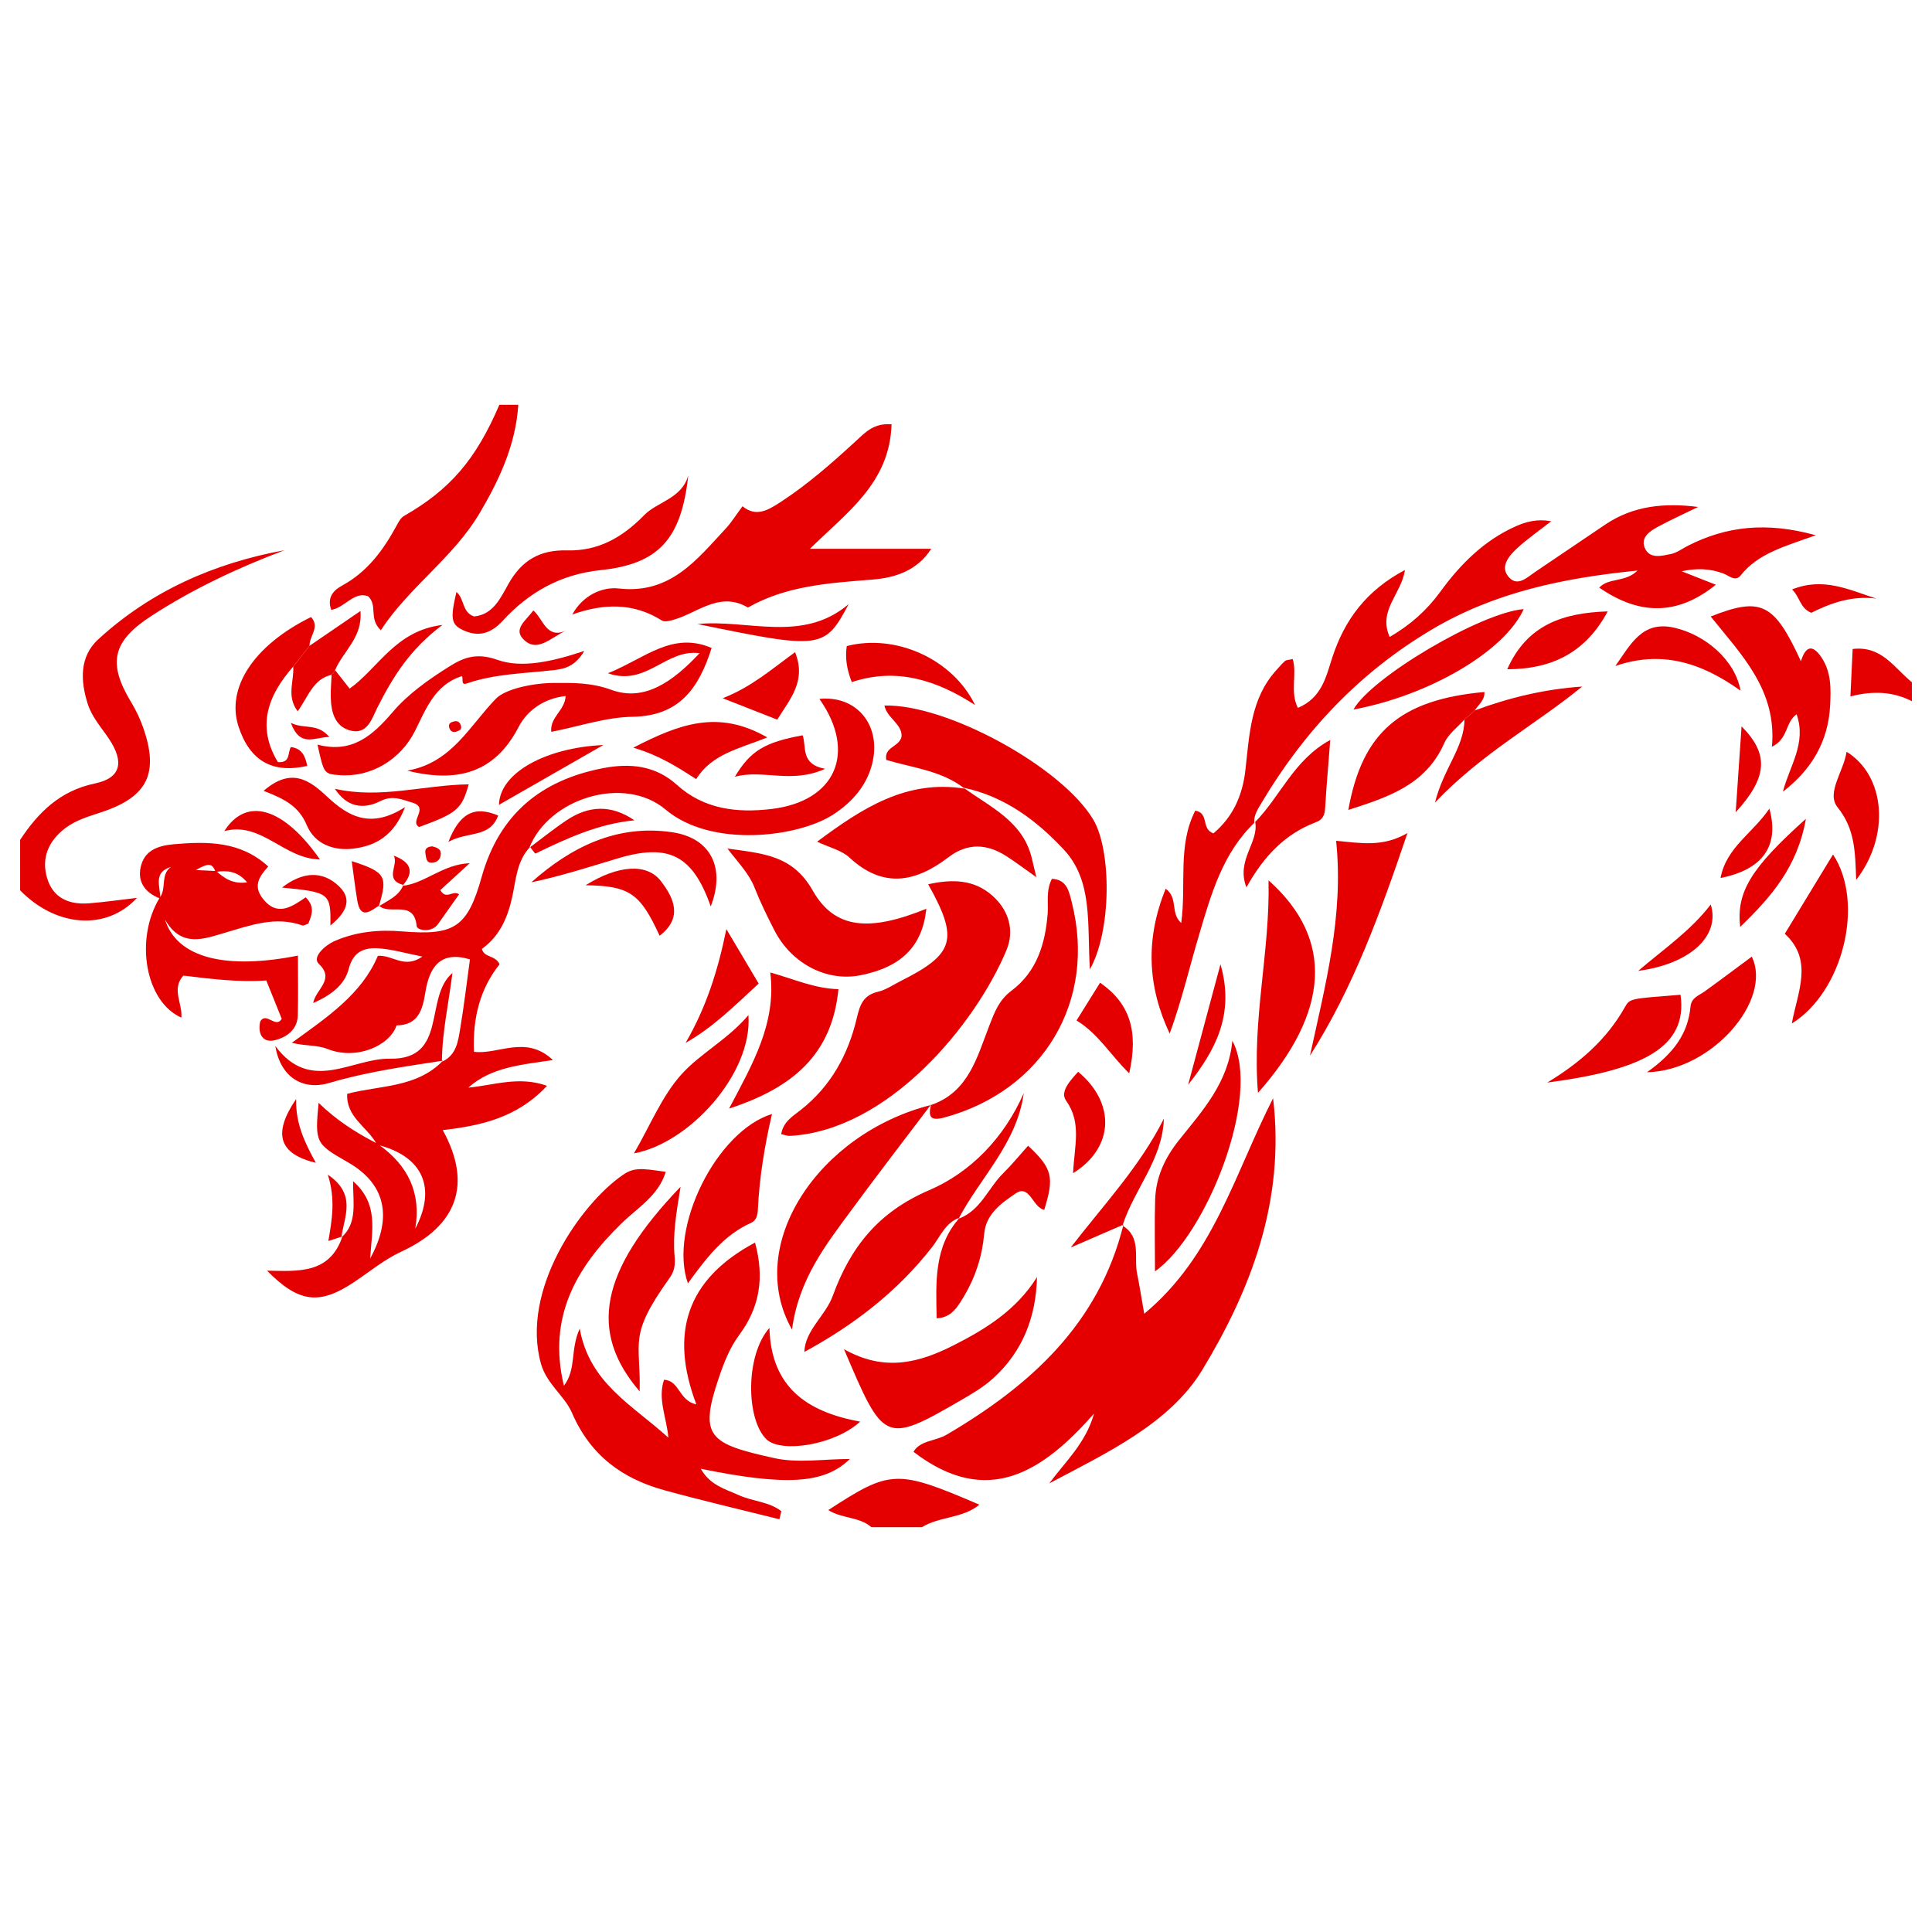 <svg id="SvgjsSvg1001" width="288" height="288" xmlns="http://www.w3.org/2000/svg" version="1.1" xmlns:xlink="http://www.w3.org/1999/xlink" xmlns:svgjs="http://svgjs.com/svgjs"><defs id="SvgjsDefs1002"></defs><g id="SvgjsG1008"><svg xmlns="http://www.w3.org/2000/svg" enable-background="new 0 0 2754 1634.04" viewBox="0 0 2754 1634.04" width="288" height="288"><path d="M28.685 637.245c26.055-39.467 57.114-70.119 106.848-80.473 36.888-7.68 41.926-30.436 19.79-63.604-10.743-16.098-24.037-30.468-30.163-49.522-10.756-33.457-11.838-67.715 14.81-92.192 75.2-69.072 165.503-108.732 265.425-127.08-66.258 25.102-130.09 54.991-189.702 93.69-55.374 35.949-62.658 66.87-28.742 122.893 6.904 11.403 12.769 23.726 17.168 36.305 22.674 64.847 6.381 98.395-58.545 120.184-18.481 6.202-37.306 11.335-52.982 23.417-23.576 18.17-34.008 42.388-25.354 71.116 8.644 28.697 31.883 37.951 59.968 35.674 22.109-1.792 44.105-4.965 68.023-7.742-43.509 47.28-115.246 41.794-166.542-10.757C28.685 685.185 28.685 661.215 28.685 637.245zM738.798 17.02c-3.636 56.882-26.954 106.962-55.298 154.812-37.516 63.334-99.934 104.564-140.655 166.505-17.682-16.637-4.096-34.61-17.877-48.195-20.086-8.06-33.457 16.286-52.794 19.214-6.787-18.901 4.687-28.689 15.697-34.709 35.89-19.625 58.445-50.42 77.293-85.094 2.801-5.154 5.984-11.318 10.705-14.027 65.684-37.694 102.369-80.129 135.963-158.505C720.82 17.02 729.809 17.02 738.798 17.02zM1242.169 1617.02c-17.25-15.212-42.146-12.111-61.452-24.419 88.964-57.925 97.448-58.219 215.413-7.696-24.246 19.875-56.954 16.53-82.05 32.115C1290.109 1617.02 1266.139 1617.02 1242.169 1617.02zM2725.315 439.492c-26.216-13.172-53.666-15.376-87.62-6.778 1.123-23.665 2.128-44.832 3.208-67.573 41.508-5.075 59.539 27.326 84.412 47.386C2725.315 421.514 2725.315 430.503 2725.315 439.492zM1168.038 436.287c53.615 76.211 23.387 146.049-68.481 156.941-49.059 5.816-96.014.482-134.716-34.476-30.8-27.819-67.065-31.074-105.17-23.744-88.43 17.01-148.016 65.645-173.069 155.025-20.168 71.954-38.931 83.779-112.816 77.698-33.55-2.761-65.766.196-96.579 13.631-14.297 6.234-32.59 23.168-22.884 32.408 23.956 22.808-4.464 36.237-7.857 56.06 26.345-11.562 44.897-26.448 50.594-48.614 6.682-26.009 23.416-30.965 44.547-29.223 18.337 1.511 36.363 6.785 60.53 11.59-26.186 18.122-42.336-2.715-63.537-1.028-22.955 54.492-71.631 87.024-122.648 123.962 20.671 4.979 35.568 2.761 51.12 8.892 40.482 15.962 87.947-3.894 98.275-33.735 31.417-.292 37.126-23.123 41.005-47.318 5.925-36.951 22.182-59.215 63.553-46.772-4.565 33.058-8.379 65.424-13.72 97.537-3.117 18.747-5.267 38.957-26.266 48.417l1.518-1.555c-37.598 38.95-90.087 34.948-136.5 47.229-1.854 32.588 27.563 46.635 41.09 70.098-29.054-15.077-56.635-32.562-81.911-57.266-5.259 56.818-4.457 58.341 41.852 84.793 52.28 29.862 64.832 76.582 31.605 137.31 2.829-41.128 12.158-78.379-24.306-110.394-.066 31.719 6.375 59.758-16.637 80.214l1.459-1.439c-17.974 53.761-63.2 49.58-107.466 48.771 45.148 45.757 74.539 49.341 123.896 16.447 22.304-14.865 43.424-32.434 67.495-43.555 79.527-36.742 101.602-96.081 59.105-173.26 54.424-6.258 106.267-17.608 148.611-63.133-40.263-14.355-75.801-.705-112.151 2.596 32.529-29.036 74.239-32.488 120.562-39.304-38.662-36.576-77.674-7.332-112.563-11.76-2.027-48.298 8.914-90.381 36.552-124.754-6.081-13.299-21.763-8.994-25.245-21.876 25.537-18.467 36.94-44.733 43.498-75.263 5.189-24.157 6.487-50.6 25.311-70.183l-1.262 1.361c27.964-70.732 135.389-104.316 194.454-54.504 65.283 55.054 188.422 39.211 237.913 7.586 27.39-17.502 50.331-42.559 57.424-77.287C1254.978 471.744 1219.857 431.065 1168.038 436.287zM591.916 1191.543c8.811-51.653-10.839-89.914-50.481-118.769C602.508 1089.541 622.527 1133.248 591.916 1191.543zM1600.054 1187.105c27.426 16.592 15.982 45.1 20.867 68.551 3.316 15.92 5.739 32.025 10.153 57.08 98.609-81.848 128.272-198.31 183.675-307.205 17.534 146.964-32.265 273.781-100.919 387.231-46.374 76.633-136.834 118.577-218.2 161.793 23.227-31.375 51.902-57.159 63.905-99.504-72.817 82.485-151.672 135.492-257.41 54.475 9.33-16.274 31.445-15.142 47.188-24.372 119.548-70.091 217.232-158.271 252.149-299.483L1600.054 1187.105zM1789.262 611.669c-46.388 43.904-62.805 102.981-80.084 161.143-13.839 46.581-24.772 94.026-41.868 140.532-31.553-67.307-34.904-134.431-5.657-206.505 18.424 13.746 5.994 34.253 22.128 48.889 7.529-55.131-5.493-110.744 20.077-160.207 20.065 3.416 7.886 26.035 25.819 32.466 27.029-22.789 41.263-52.562 45.555-89.8 5.779-50.14 7.154-102.366 44.314-143.07 4.015-4.398 7.8-9.081 12.29-12.933 1.885-1.617 5.332-1.413 10.9-2.682 6.544 21.559-4.29 46.096 7.313 69.608 34.518-14.5 40.263-44.892 49.203-72.191 17.513-53.476 48.52-95.255 103.4-124.384-4.574 33.892-38.81 57.541-21.661 95.412 29.498-17.102 52.831-37.896 72.224-64.526 28.449-39.064 62.175-72.944 107.209-93.072 15.021-6.713 31.005-10.963 50.788-7.323-17.812 13.979-34.81 25.578-49.608 39.513-10.7 10.077-23.147 24.793-11.748 39.07 12.714 15.924 26.459 1.801 38.487-6.322 33.434-22.579 66.807-45.248 100.285-67.761 39.767-26.741 84.323-30.957 131.947-24.842-19.311 9.443-38.922 18.329-57.823 28.531-11.92 6.434-25.119 15.867-17.56 31.135 7.292 14.729 23.764 9.921 36.51 7.417 8.443-1.659 16.071-7.54 24.026-11.603 55.329-28.263 112.75-34.531 182.55-15.173-43.718 15.876-81.77 25.483-106.93 57.193-7.525 9.484-16.008.8-24.001-2.343-19.601-7.708-39.744-8.011-60.162-3.468 15.283 6.012 30.366 11.946 48.71 19.162-56.175 45.273-110.209 42.616-166.183 4.167 13.297-14.598 37.144-7.064 54.478-24.351-105.424 10.499-203.654 30.887-293.361 84.16-102.735 61.009-181.695 144.671-242.356 246.668-5.352 8.999-11.309 17.734-10.648 28.927L1789.262 611.669zM1076.268 1211.289c13.941 51.397 6.045 93.107-22.719 131.945-13.227 17.861-21.477 38.968-28.784 60.459-28.704 84.42-14.26 94.313 79.198 114.87 33.69 7.411 70.379 1.19 107.449 1.19-35.902 35.288-90.383 38.796-212.516 13.939 13.622 23.882 35.407 29.018 54.245 37.623 19.614 8.959 42.98 9.111 60.612 22.824-.919 3.842-1.839 7.684-2.758 11.526-54.552-13.675-109.361-26.414-163.588-41.276-60.449-16.567-105.91-49.74-132.125-110.534-10.372-24.054-35.936-40.858-44.089-69.678-29.674-104.891 56.434-227.845 116.458-269.207 15.415-10.623 25.298-10 61.349-4.492-10.487 34.162-40.147 51.045-63.13 73.49-64.014 62.513-105.733 133.058-82.024 231.405 18.137-23.97 8.657-50.865 22.51-81.456 13.968 78.333 75.683 109.124 126.424 155.512-2.683-29.205-15.518-55.186-6.254-82.601 22.622 1.201 20.358 29.316 46.12 35.19C954.607 1341.735 977.46 1264.039 1076.268 1211.289zM1270.883 44.874c-2.667 83.924-63.676 125.46-116.376 177.46 58.537 0 114.752 0 172.94 0-20.075 31.119-50.936 41.211-83.919 43.861-61.151 4.913-122.247 8.513-177.333 39.815-43.402-25.393-75.998 12.57-113.917 19.334-2.776.495-6.426.673-8.596-.7-40.633-25.689-83.221-24.585-127.942-8.665 15.058-27.259 42.411-39.774 66.376-37.077 73.483 8.268 110.938-40.924 152.453-85.503 8.079-8.675 14.383-19.005 23.83-31.694 19.393 15.578 35.555 6.206 54.742-6.327 39.087-25.529 73.587-56.051 107.666-87.371C1233.773 56.09 1245.843 42.829 1270.883 44.874zM1113.591 1056.707c2.709-17.475 16.387-25.502 27.595-34.291 43.245-33.91 68.022-79.351 80.182-131.324 4.529-19.354 9.435-32.439 30.233-37.384 11.336-2.695 21.626-9.91 32.298-15.265 76.802-38.544 83.15-59.483 39.157-137.927 33.97-7.441 65.214-7.261 91.689 16.371 23.378 20.867 31.648 49.553 19.87 77.71-44.143 105.533-167.836 256.539-308.19 264.588C1122.396 1059.416 1118.253 1057.656 1113.591 1056.707z" fill="#e40000" class="color000 svgShape"></path><path d="M228.351 720.87c-23.226-8.663-33.934-26.229-26.619-49.187 6.481-20.338 24.771-26.366 46.271-28.254 48.658-4.272 95.364-4.115 134.354 31.788-12.028 13.457-22.079 26.889-8.19 45.157 20.718 27.248 41.792 12.289 61.592-1.254 13.799 13.653 8.508 25.675 3.707 37.517-3.255 1.052-6.356 3.268-8.421 2.541-38.074-13.41-73.288-.452-109.278 10.114-30.585 8.979-63.243 22.41-86.572-18.502 16.88 54.419 85.709 72.003 189.488 51.414 0 28.985.564 57.144-.184 85.268-.568 21.373-17.583 32.069-34.052 35.595-15.797 3.382-23.54-9.544-19.451-27.153 8.812-14.1 22.029 10.885 30.59-3.623-6.73-16.718-13.937-34.62-21.999-54.645-38.606 2.801-78.391-2.074-118.212-6.935-17.466 19.382-.855 40.066-2.87 59.889-51.146-22.537-66.954-111.186-31.031-170.702 10.421-12.943.702-33.012 16.207-44.107C217.338 683.833 229.045 704.379 228.351 720.87zM307.089 682.86c-4.679-15.183-13.641-10.406-27.945-2.669 12.925.652 20.961 1.058 28.997 1.463 11.498 10.112 23.407 19.009 44.179 16.12C337.711 680.603 322.653 680.888 307.089 682.86zM1375.079 564.201c-32.583-25.738-73.527-29.467-111.712-40.928-3.531-18.913 18.742-18.239 21.819-33.481.83-17.947-20.942-26.257-24.45-44.032 88.777-2.382 253.505 87.73 297.885 162.973 25.718 43.602 26.13 157.706-5.023 213.079-4.09-65.083 4.671-125.971-37.316-170.887-39.04-41.764-84.562-75.776-142.646-87.997L1375.079 564.201z" fill="#e40000" class="color000 svgShape"></path><path d="M1373.636 562.928c37.914 27.681 83.951 47.452 96.915 99.44 1.739 6.973 3.345 13.979 6.688 27.995-17.766-12.523-29.84-21.713-42.575-29.871-27.854-17.843-55.332-19.408-82.935 1.687-46.616 35.627-93.002 44.704-140.855.247-11.323-10.52-28.818-14.396-46.125-22.581 64.201-47.782 127.365-88.895 210.33-75.643L1373.636 562.928zM1327.356 1015.077c53.36-18.35 65.525-68.484 82.667-112.546 7.785-20.01 13.904-36.86 31.949-50.416 35.923-26.987 48.102-66.689 51.438-109.906 1.235-15.995-2.687-32.662 6.069-49.435 21.609.89 24.431 18.358 28.256 33.345 35.826 140.382-40.364 268.331-181.156 306.74-20.705 5.649-23.602-.912-19.425-18.326L1327.356 1015.077zM1367.957 1175.821c-20.21 6.719-27.678 26.911-38.833 41.288-49.884 64.293-112.704 112.07-182.566 150.071 1.09-31.134 30.07-51.31 40.576-80.148 25.199-69.172 64.805-119.343 137.307-150.402 59.153-25.341 107.055-74.822 134.873-138.331-9.685 71.391-61.668 119.784-92.942 179.026L1367.957 1175.821zM866.631 399.735c53.323-21.588 91.472-60.14 147.768-36.054-18.506 58.359-46.559 97.07-112.807 98.083-37.978.581-75.765 13.635-115.797 21.497-2.152-21.209 19.575-30.353 20.491-51.076-30.483 3.291-54.573 20.146-67.036 44.151-34.145 65.767-87.588 79.905-158.703 62.225 63.225-11.159 88.234-63.194 126.332-102.547 13.714-14.166 53.474-22.329 82.793-22.48 27.081-.139 53.076-.616 81.777 9.843 47.599 17.345 87.884-11.957 125.791-52.2C949.242 364.502 921.686 418.955 866.631 399.735zM1320.484 735.432c-5.729 54.078-36.156 83.414-94.289 94.841-47.795 9.394-97.977-16.597-122.321-64.11-10.216-19.937-20.142-40.144-28.333-60.963-7.842-19.932-22.57-34.696-38.585-55.588 50.519 7.073 92.847 9.229 121.505 59.781C1189.712 764.518 1238.989 768.54 1320.484 735.432zM1478.225 1260.482c-1.403 56.88-20.294 105.654-62.067 143.892-14.132 12.936-31.31 22.894-48.037 32.591-107.718 62.449-108.855 58.199-165.047-73.748 58.174 32.93 107.696 19.094 156.539-5.657C1405.995 1334.056 1449.073 1307.049 1478.225 1260.482z" fill="#e40000" class="color000 svgShape"></path><path d="M1327.154 1014.533c-37.671 49.829-75.872 99.269-112.863 149.598-36.609 49.809-75.542 98.496-85.323 171.104-68.384-120.451 37.753-279.663 198.388-320.158C1327.356 1015.077 1327.154 1014.533 1327.154 1014.533zM2541.493 568.52c9.254-36.288 34.052-69.012 19.5-110.298-16.226 11.171-11.75 35.068-35.178 46.205 7.341-80.951-43.768-131.298-87.279-185.603 72.015-28.49 90.536-19.146 128.615 63.789 6.371-20.693 15.793-25.124 28.899-6.062 14.531 21.135 13.938 45.526 12.73 69.201C2606.17 496.892 2582.358 537.155 2541.493 568.52zM1646.392 1252.292c0-36.795-.792-69.445.224-102.038 1.007-32.28 13.909-59.859 34.221-85.284 33.307-41.691 70.233-81.839 75.826-141.395C1798.857 1001.891 1719.835 1200.539 1646.392 1252.292zM1793.207 997.868c-8.676-105.85 17.381-200.916 15.031-302.951C1902.601 778.83 1894.924 883.016 1793.207 997.868z" fill="#e40000" class="color000 svgShape"></path><path d="M1867.312 944.914c21.722-100.402 48.42-199.67 37.275-306.334 35.762 3.131 66.246 9.44 101.713-11.11C1967.006 743.416 1928.619 848.622 1867.312 944.914zM650.616 283.86c11.613 9.434 7.757 29.072 25.216 34.888 27.06-2.572 37.609-26.167 48.827-46.178 18.811-33.554 44.541-49.009 83.56-47.985 43.867 1.151 78.314-17.739 110.02-50.217 18.969-19.431 53.445-23.319 62.854-56.603-9.84 90.553-41.945 126.263-125.026 134.954-56.964 5.959-102.071 31.476-139.541 72.269-16.473 17.933-34.023 23.469-55.716 13.595C642.885 330.423 641.715 322.223 650.616 283.86zM1100.456 1027.962c-10.781 46.08-17.958 91.164-20.19 136.88-.366 7.494-2.103 14.957-10.022 18.509-39.29 17.625-64.15 51.113-89.671 86.06C952.71 1190.336 1021.356 1052.32 1100.456 1027.962zM1039.282 1020.266c34.027-64.655 67.555-121.585 58.737-194.027 33.683 9.418 62.83 22.879 97.131 23.813C1186.031 944.02 1129.127 990.925 1039.282 1020.266zM2087.541 465.673c-9.77 11.063-23.065 20.58-28.709 33.452-26.337 60.068-80.703 77.283-136.828 95.41 19.628-110.593 74.014-157.262 193.976-168.088.787 11.617-8.482 17.919-13.745 26.28C2097.337 457.043 2092.439 461.358 2087.541 465.673zM709.075 380.61c-30.84-11.01-49.581-2.478-69.092 9.787-28.878 18.153-58.096 38.688-79.966 64.348-29.132 34.182-58.548 59.669-107.439 46.68 9.286 41.827 9.286 41.827 31.373 43.523 45.15 3.467 87.183-22.358 107.428-62.611 15.715-31.246 28.292-66.303 66.918-78.489-.008-.035 0-.054-.009-.088 2.741 3.63-2.072 13.622 7.011 10.503 40.186-13.799 82.242-14.273 123.719-18.957 15.93-1.799 30.853-5.308 43.9-27.435C787.742 383.051 743.652 392.955 709.075 380.61zM970.11 1131.718c-6.061 37.497-11.411 68.363-8.438 99.78 1.011 10.678-.181 20.458-6.79 29.677-60.075 83.807-41.354 89.8-43.061 162.24C838.887 1338.537 854.693 1251.941 970.11 1131.718zM2554.148 898.991c8.212-44.942 31.314-89.987-9.972-127.927 23.485-38.622 45.676-75.115 68.734-113.034C2658.602 727.347 2626.993 854.088 2554.148 898.991zM1366.371 1177.326c31.571-11.594 42.207-43.793 63.884-65.146 12.477-12.29 23.583-25.972 35.256-38.972 34.689 32.446 37.53 44.709 22.99 91.384-16.615-3.444-20.639-37.14-40.818-23.291-19.625 13.469-42.233 28.728-44.778 57.601-2.785 31.6-12.32 61.351-28.524 88.493-8.845 14.815-17.858 31.13-39.22 31.764-.943-50.924-4.238-101.747 32.796-143.338L1366.371 1177.326zM417.938 390.279c-36.279 41.132-52.466 85.161-21.851 136.072 18.322 1.565 13.691-13.195 18.473-21.452 16.236 2.01 20.653 13.492 23.403 26.894-49.803 11.214-81.731-7.173-97.82-55.734-18.36-55.416 21.628-116.255 103.242-156.482 13.225 14.391-2.769 27.382-2.1 40.998C433.502 370.475 425.72 380.377 417.938 390.279zM2205.542 983.189c45.94-27.804 84.702-61.128 110.872-107.827 6.919-12.347 8.15-11.657 79.105-17.34C2406.225 932.919 2341.081 965.425 2205.542 983.189zM1226.109 1466.54c-36.642 33.566-112.686 45.052-133.391 25.304-29.271-27.917-30.709-119.55 4.081-158.931C1099.11 1417.31 1149.755 1452.438 1226.109 1466.54zM1929.289 451.48c25.494-46.058 181.994-138.377 242.714-143.177C2144.87 368.214 2038.535 430.942 1929.289 451.48z" fill="#e40000" class="color000 svgShape"></path><path d="M903.712 1084.086c23.337-40.081 39.843-81.85 68.058-113.018 26.873-29.686 65.379-49.065 95.095-84.028C1072.822 970.89 982.028 1069.964 903.712 1084.086zM2087.541 465.673c4.898-4.315 9.797-8.63 14.695-12.945 48.71-18.092 98.846-30.316 153.096-34.046-66.356 54.355-142.765 94.781-209.803 165.366C2057.738 535.052 2087.238 505.436 2087.541 465.673zM2347.727 968.453c38.443-27.168 58.505-55.552 61.986-93.346 1.197-12.996 11.791-15.82 20.095-21.783 22.525-16.173 44.659-32.891 67.293-49.649C2527.127 865.464 2440.092 966.564 2347.727 968.453zM1787.826 613.11c36.926-36.669 55.987-89.955 108.391-118.275-2.697 35.004-5.435 65.809-7.236 96.668-.578 9.903-3.104 16.742-13.024 20.493-43.109 16.3-73.734 47.2-99.238 92.905-15.1-39.009 17.958-63.514 12.544-93.232L1787.826 613.11zM1013.141 732.133c-25.756-73.286-59.946-90.284-132.477-68.511-40.79 12.244-81.338 25.291-123.342 34.153 57.026-50.693 122.275-82.9 200.506-71.484C1013.365 634.394 1034.411 677.062 1013.141 732.133zM375.74 567.372c39.502-34.328 65.756-15.003 90.144 7.868 30.472 28.577 62.141 46.928 111.534 15.296-16.031 41.199-41.888 54.938-72.861 59.043-28.619 3.793-55.927-6.196-67.278-33.377C426.227 589.736 405.968 578.875 375.74 567.372zM1389.875 445.015c-54.654-35.535-111.993-53.863-175.689-32.691-7.588-19.39-9.546-35.157-7.143-51.34C1276.067 343.053 1357.845 378.882 1389.875 445.015zM902.755 505.81c65.935-34.064 121.253-54.671 191.006-14.592-40.309 16.118-79.031 23.578-101.364 59.355C965.445 533.483 940.75 517.054 902.755 505.81zM477.717 395.313c6.15 7.821 12.3 15.643 20.693 26.315 41.119-29.407 65.394-82.77 132.314-90.767-46.739 34.814-70.986 74.887-92.552 117.341-8.172 16.087-14.54 40.706-40.459 32.686-21.25-6.575-25.823-27.261-26.22-47.666-.203-10.415.766-20.853 1.205-31.281C474.582 399.894 476.256 397.684 477.717 395.313zM2481.12 424.567c-57.444-41.161-113.874-57.452-178.437-35.205 22.035-31.382 38.514-64.901 83.772-54.597C2430.96 344.898 2473.268 380.746 2481.12 424.567zM2645.89 694.327c-1.329-41.462-1.995-73.057-26.523-103.608-16.48-20.527 8.843-51.145 12.866-79.105C2687.389 545.63 2694.864 631.022 2645.89 694.327zM631.434 951.984c-54.402 8.342-108.847 15.954-161.918 31.706-38.611 11.46-69.847-8.799-77.122-52.688 50.678 68.252 109.284 17.234 163.315 18.168 83.456 1.442 48.236-87.499 89.214-122.179-5.24 42.807-14.763 84.212-15.007 126.548L631.434 951.984zM1081.464 842.074c-34.607 31.827-64.876 62.354-104.161 84.488 29.049-49.74 46.127-103.132 58.104-162.119C1050.076 789.167 1064.744 813.892 1081.464 842.074zM2148.518 394.035c28.311-63.802 79.975-80.469 143.248-82.5C2261.154 368.354 2214.896 393.836 2148.518 394.035z" fill="#e40000" class="color000 svgShape"></path><path d="M477.717 395.313c-1.461 2.371-3.134 4.58-5.02 6.628-26.356 5.943-33.189 30.94-48.319 51.999-16.569-21.643-4.772-43.464-6.439-63.662 7.782-9.902 15.563-19.803 23.345-29.705 22.902-15.661 45.804-31.321 72.509-49.583C517.251 348.892 488.679 368.474 477.717 395.313zM1534.562 894.638c12.021-19.277 22.758-36.496 33.559-53.815 42.205 29.384 55.149 68.656 41.503 129.184C1583.447 944.513 1565.875 913.821 1534.562 894.638zM1601.461 1185.67c-25.07 10.878-50.141 21.756-75.211 32.634 46.762-60.664 98.525-115.369 132.828-183.639-1.917 58.437-42.48 100.653-59.024 152.44L1601.461 1185.67zM1529.657 1112.389c1.571-38.401 12.81-71.584-10.036-103.527-9.126-12.759 6.419-29.069 17.279-41.048C1590.193 1012.309 1588.565 1075.625 1529.657 1112.389zM477.352 564.373c64.775 14.889 127.512-5.58 190.756-6.274-9.888 35.3-16.468 40.995-70.634 60.83-14.422-7.907 14.714-27.381-9.258-34.645-15.858-4.805-28.88-11.004-46.036-2.308C517.269 594.604 494.05 590.129 477.352 564.373zM1209.735 301.18c-34.172 64.208-38.631 64.801-215.496 28.379C1065.947 322.474 1143.862 357.118 1209.735 301.18zM539.888 732.177c12.865-8.871 28.713-14.33 35.066-30.651l-1.412 1.296c32.456-3.493 57.13-30.653 96.041-32.358-16.738 15.321-29.591 27.085-41.952 38.399 8.657 14.756 17.794-.687 26.789 5.996-9.949 14.049-19.963 28.27-30.064 42.43-9.383 13.152-29.862 8.718-30.388 3.02-3.602-39.019-39.028-14.728-53.722-29.38L539.888 732.177zM1133.365 369.671c16.536 41.47-7.448 66.92-25.442 96.182-24.346-9.565-47.177-18.535-77.703-30.527C1071.816 418.91 1099.981 393.877 1133.365 369.671zM834.741 701.905c46.764-29.104 87.535-31.548 107.225-6.04 19.057 24.687 31.527 52.59-1.701 78.034C912.51 713.553 897.669 702.759 834.741 701.905zM2574.238 607.241c-12.176 68.89-49.564 111.415-93.678 154.067C2474.943 711.424 2495.982 677.361 2574.238 607.241zM1176.204 535.939c-48.451 21.938-88.299.339-128.667 11.312 22.073-36.915 42.558-49.196 96.638-59.095C1149.896 504.778 1140.678 529.414 1176.204 535.939zM319.7 624.754c32.089-50.22 85.147-33.022 136.382 40.401C404.103 664.2 372.657 610.495 319.7 624.754zM859.894 502.04c-80.378 3.667-147.393 38.661-148.659 85.268 51.618-29.584 100.16-57.403 148.663-85.202C859.897 502.084 859.894 502.062 859.894 502.04zM754.43 648.615c17.829-13.252 35.123-27.31 53.607-39.575 30.764-20.412 62.695-22.717 96.352.326-51.284 4.836-96.251 25.686-140.993 47.352-.843.408-5.061-6.154-7.705-9.464L754.43 648.615zM1693.618 986.339c14.748-54.911 29.496-109.823 46.125-171.737C1760.525 886.557 1731.987 937.767 1693.618 986.339z" fill="#e40000" class="color000 svgShape"></path><path d="M2522.158 592.643c14.845 53.386-9.846 87.115-69.562 98.921C2460.695 647.842 2499.03 627.319 2522.158 592.643zM2335.241 823.968c37.102-31.721 74.927-57.372 103.354-94.626C2452.5 774.221 2409.212 814.144 2335.241 823.968zM2674.602 293.28c-34.526-4.501-64.842 6.364-92.706 20.247-16.345-6.728-15.939-22.314-27.372-33.252C2599.254 262.198 2636.431 280.989 2674.602 293.28zM2482.541 475.388c38.926 39.351 37.599 72.12-8.373 122.504C2477.206 553.453 2479.813 515.303 2482.541 475.388zM401.957 705.224c28.696-22.213 57.241-24.953 81.348-1.806 21.152 20.31 7.432 39.838-12.336 55.777C471.661 713.212 469.876 711.787 401.957 705.224zM539.888 732.177l.358-1.25c-12.671 8.302-26.369 19.937-30.886-6.87-3.131-18.583-5.284-37.331-7.948-56.542C549.727 683.204 553.049 688.953 539.888 732.177zM422.132 1006.629c-.865 35.518 12.527 62.492 28.092 90.963C397.597 1084.861 388.304 1056.269 422.132 1006.629zM710.162 602.529c-12.204 32.701-43.353 22.021-71.031 37.602C655.05 599.671 675.627 587.98 710.162 602.529zM807.318 338.748c-22.484 9.96-42.21 33.438-62.168 11.532-12.876-14.132 4.391-25.636 15.129-40.039C774.787 322.7 778.751 351.613 807.318 338.748zM488.087 1202.529c-5.407 1.751-10.813 3.502-20.024 6.484 5.292-30.749 10.337-59.62-.755-94.511 41.71 28.181 23.064 60.127 19.32 89.465L488.087 1202.529zM574.954 701.525c-28.324-7.689-6.037-28.725-13.771-41.807 25.568 9.476 29.58 23.914 12.359 43.102L574.954 701.525zM469.401 490.479c-22.251.568-41.426 15.511-54.882-20.092C433.911 480.046 451.947 470.082 469.401 490.479zM616.199 646.471c5.684 1.524 12.055 3.193 12.144 10.176.105 8.224-5.397 13.337-13.416 13.177-7.769-.155-7.399-7.693-8.466-13.044C604.948 649.199 609.83 646.969 616.199 646.471zM649.722 483.155c-5.327 1.112-8.299-1.757-9.466-6.345-1.495-5.876 3.05-7.522 7.343-8.541 5.151-1.223 8.275 1.761 9.5 6.359C658.714 480.696 653.745 481.666 649.722 483.155z" fill="#e40000" class="color000 svgShape"></path></svg></g></svg>